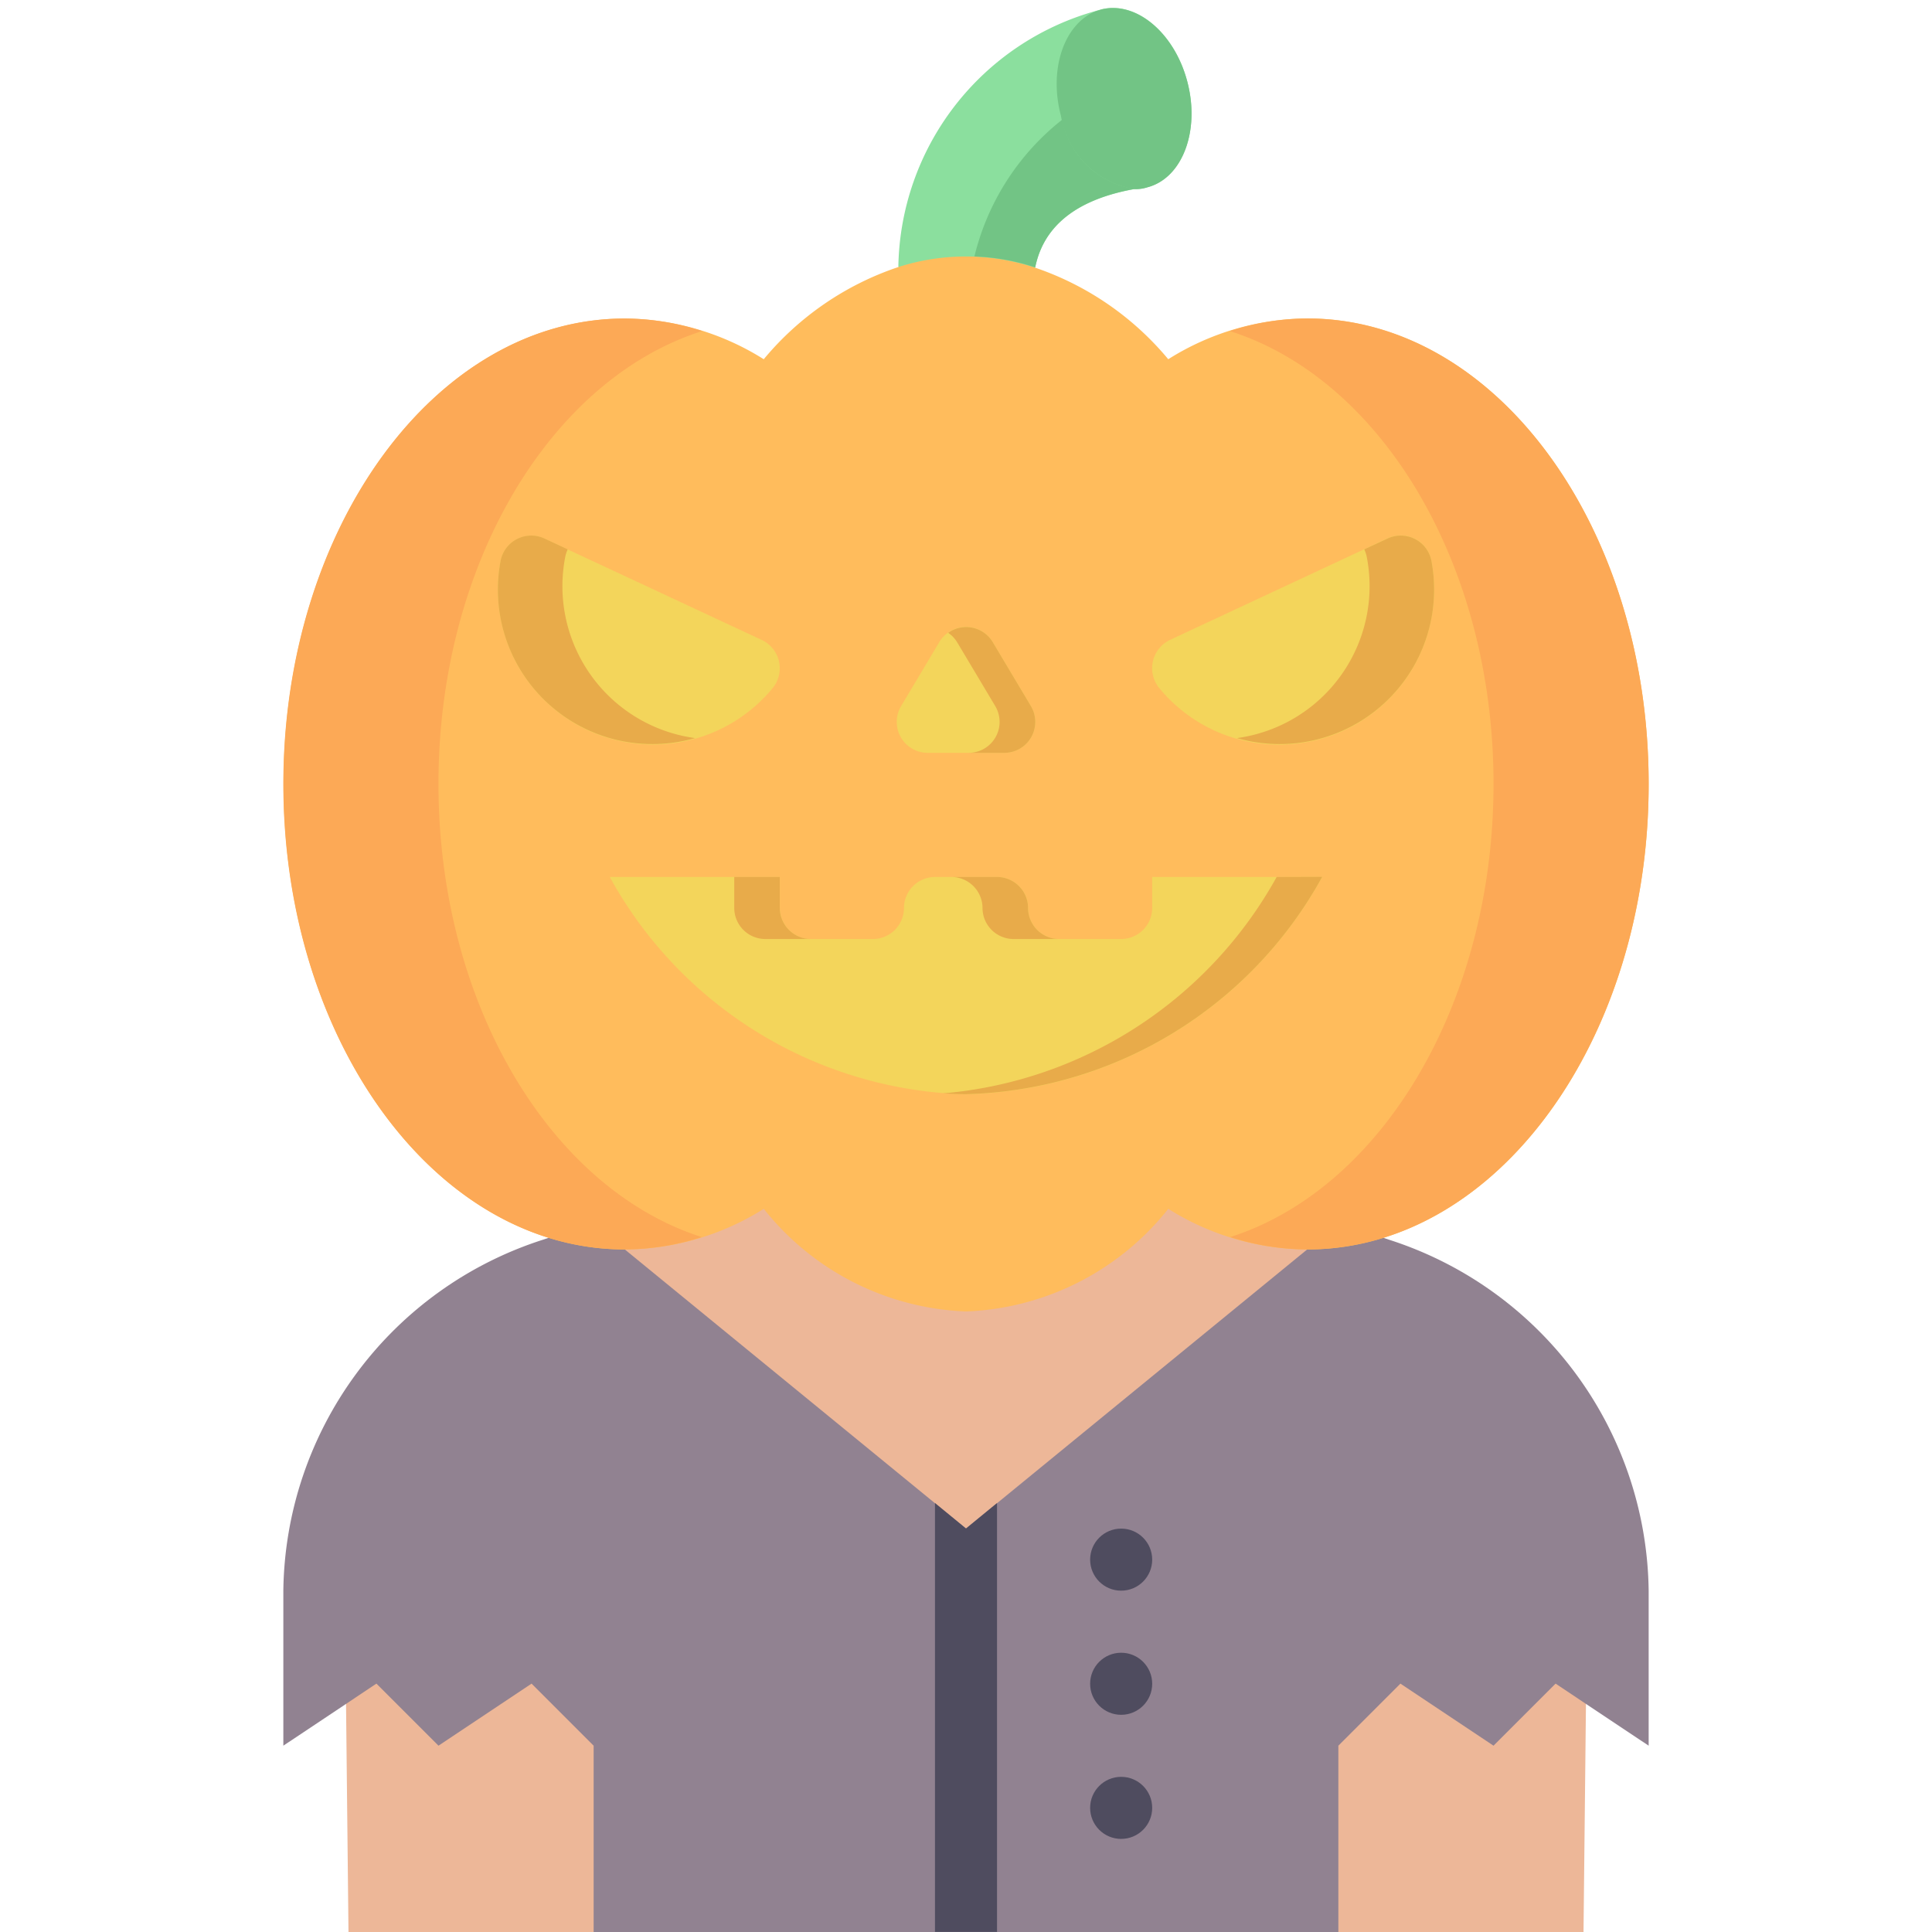 <?xml version="1.0" ?><svg data-name="Layer 1" id="Layer_1" viewBox="0 0 64 64" xmlns="http://www.w3.org/2000/svg"><defs><style>.cls-1{fill:#8bdf9e;}.cls-2{fill:#edb798;}.cls-3{fill:#918291;}.cls-4{fill:#ffbc5c;}.cls-5{fill:#fca956;}.cls-6{fill:#f3d55b;}.cls-7{fill:#e8ab4a;}.cls-8{fill:#72c485;}.cls-9{fill:#4f4c5f;}</style></defs><path class="cls-1" d="M38.013,6.2a1.274,1.274,0,0,1-.421.062c-2.364.422-3.094,1.583-3.3,2.6a3.991,3.991,0,0,1-2.206.666,3.915,3.915,0,0,1-2.327-.687A8.95,8.95,0,0,1,36.286.367c.059-.019.116-.035.175-.051,1.151-.309,2.436.75,2.868,2.374S39.175,5.887,38.013,6.2Z"/><polygon class="cls-2" points="52.548 55.427 52.456 64 43.307 64 43.307 56.805 46.391 54.749 49.475 56.805 51.531 54.749 52.548 55.427"/><polygon class="cls-2" points="20.693 56.805 20.693 64 11.544 64 11.452 55.427 12.469 54.749 14.525 56.805 17.609 54.749 20.693 56.805"/><path class="cls-3" d="M46,41.063,45.815,41,32,34.773,18.185,41,18,41.063A12.371,12.371,0,0,0,9.386,52.688v5.14l2.066-1.377,1.017-.679,2.056,2.056,3.084-2.056,2.056,2.056V64h24.67V57.828l2.056-2.056,3.084,2.056,2.056-2.056,1.017.679,2.066,1.377v-5.14A12.371,12.371,0,0,0,46,41.063Z"/><polygon class="cls-2" points="32 36.246 20.693 41.386 32 50.637 43.307 41.386 32 36.246"/><path class="cls-4" d="M43.307,10.548A8.737,8.737,0,0,0,38.7,11.9a9.858,9.858,0,0,0-4.41-3.033,7.316,7.316,0,0,0-4.533-.02A9.87,9.87,0,0,0,25.3,11.9a8.737,8.737,0,0,0-4.6-1.347c-6.25,0-11.307,6.908-11.307,15.419,0,7.339,3.762,13.486,8.8,15.038a8.509,8.509,0,0,0,2.508.381,8.737,8.737,0,0,0,4.6-1.347,8.98,8.98,0,0,0,6.7,3.4,8.98,8.98,0,0,0,6.7-3.4,8.737,8.737,0,0,0,4.605,1.347,8.509,8.509,0,0,0,2.508-.381c5.037-1.552,8.8-7.7,8.8-15.038C54.614,17.456,49.557,10.548,43.307,10.548Z"/><path class="cls-5" d="M14.525,25.967c0-7.3,3.729-13.414,8.736-15a8.364,8.364,0,0,0-2.568-.416c-6.25,0-11.307,6.908-11.307,15.419,0,7.339,3.762,13.486,8.8,15.038a8.509,8.509,0,0,0,2.508.381,8.379,8.379,0,0,0,2.552-.41C18.249,39.384,14.525,33.267,14.525,25.967Z"/><path class="cls-5" d="M49.475,25.967c0-7.3-3.729-13.414-8.736-15a8.364,8.364,0,0,1,2.568-.416c6.25,0,11.307,6.908,11.307,15.419,0,7.339-3.762,13.486-8.8,15.038a8.509,8.509,0,0,1-2.508.381,8.379,8.379,0,0,1-2.552-.41C45.751,39.384,49.475,33.267,49.475,25.967Z"/><path class="cls-6" d="M47.419,18.586A5.137,5.137,0,0,1,38.4,22.791a1.037,1.037,0,0,1,.36-1.594l7.2-3.361A1.036,1.036,0,0,1,47.419,18.586Z"/><path class="cls-7" d="M47.419,18.586a1.035,1.035,0,0,0-1.449-.75l-.777.362a1.035,1.035,0,0,1,.083.252,5.078,5.078,0,0,1-4.3,6,5.118,5.118,0,0,0,6.442-5.867Z"/><path class="cls-6" d="M38.168,29.051H43.8a13.876,13.876,0,0,1-11.8,7.2,13.876,13.876,0,0,1-11.8-7.2h5.633v1.028a1.031,1.031,0,0,0,1.028,1.027h2.056a1.03,1.03,0,0,0,1.028-1.027,1.031,1.031,0,0,1,1.028-1.028h2.056a1.031,1.031,0,0,1,1.028,1.028,1.03,1.03,0,0,0,1.028,1.027H37.14a1.031,1.031,0,0,0,1.028-1.027Z"/><path class="cls-7" d="M32.547,30.079a1.03,1.03,0,0,0,1.028,1.027h1.509a1.03,1.03,0,0,1-1.028-1.027,1.031,1.031,0,0,0-1.028-1.028H31.519A1.031,1.031,0,0,1,32.547,30.079Z"/><path class="cls-7" d="M42.291,29.051a13.993,13.993,0,0,1-11.046,7.168c.251.015.5.027.755.027a13.876,13.876,0,0,0,11.8-7.2Z"/><path class="cls-7" d="M25.351,31.106H26.86a1.031,1.031,0,0,1-1.028-1.027V29.051H24.323v1.028A1.031,1.031,0,0,0,25.351,31.106Z"/><path class="cls-8" d="M37.592,6.257c-2.364.422-3.094,1.583-3.3,2.6a7.043,7.043,0,0,0-2.014-.36,8.24,8.24,0,0,1,2.909-4.533A2.884,2.884,0,0,0,37.592,6.257Z"/><path class="cls-6" d="M34.148,23.387a1.025,1.025,0,0,1-.884,1.552H30.736a1.025,1.025,0,0,1-.884-1.552l1.264-2.118a1.03,1.03,0,0,1,1.768,0Z"/><path class="cls-7" d="M34.148,23.387l-1.264-2.118a1.026,1.026,0,0,0-1.475-.306,1.013,1.013,0,0,1,.294.306l1.264,2.118a1.025,1.025,0,0,1-.884,1.552h1.181A1.025,1.025,0,0,0,34.148,23.387Z"/><path class="cls-6" d="M25.236,21.2a1.037,1.037,0,0,1,.36,1.594,5.137,5.137,0,0,1-9.015-4.205,1.036,1.036,0,0,1,1.45-.75Z"/><path class="cls-7" d="M16.581,18.586a1.035,1.035,0,0,1,1.449-.75l.777.362a1.035,1.035,0,0,0-.083.252,5.078,5.078,0,0,0,4.3,6,5.118,5.118,0,0,1-6.442-5.867Z"/><circle class="cls-9" cx="37.14" cy="51.665" r="1.028"/><circle class="cls-9" cx="37.14" cy="55.777" r="1.028"/><circle class="cls-9" cx="37.14" cy="59.888" r="1.028"/><polygon class="cls-9" points="33.028 49.79 33.028 63.996 30.972 63.996 30.972 49.79 32 50.633 33.028 49.79"/><path class="cls-8" d="M39.329,2.7c.432,1.624-.154,3.2-1.316,3.505a1.262,1.262,0,0,1-.4.062h-.02a2.938,2.938,0,0,1-2.447-2.426c-.411-1.542.1-3.033,1.141-3.464l.093-.031A.248.248,0,0,0,36.461.32C37.612.012,38.9,1.071,39.329,2.7Z"/></svg>